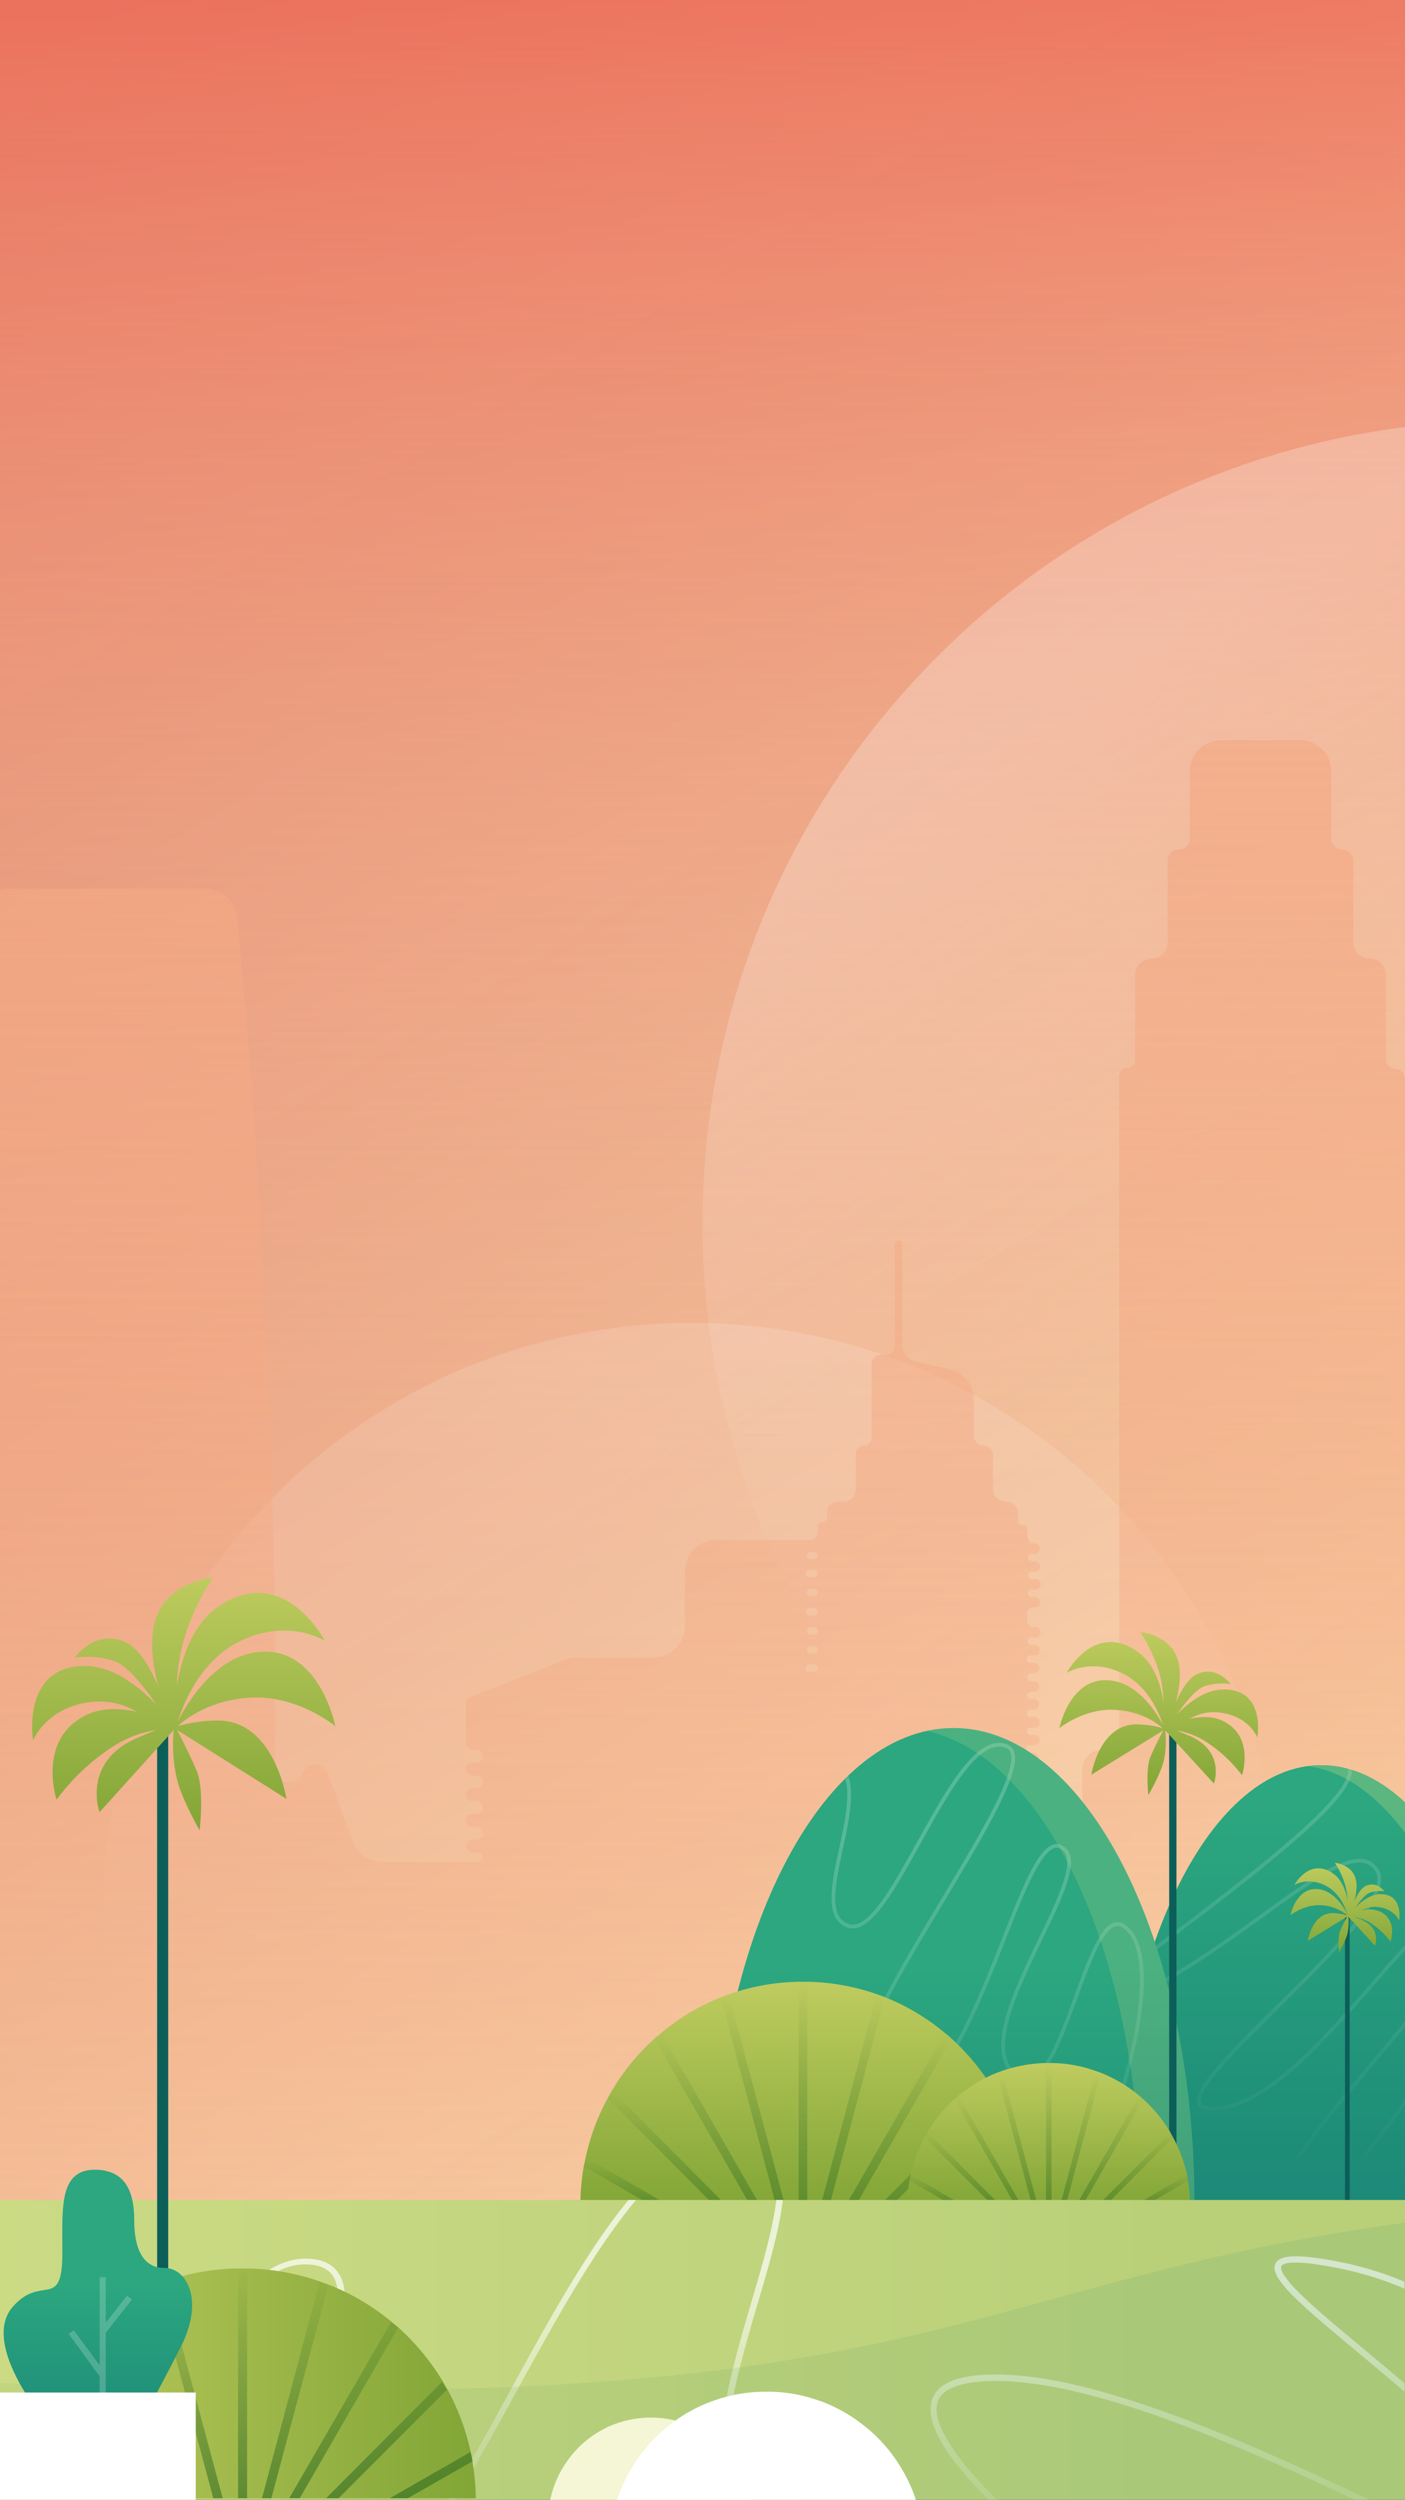 <svg id="hero-small" xmlns="http://www.w3.org/2000/svg" xmlns:xlink="http://www.w3.org/1999/xlink" viewBox="0 0 750 1334">
  <rect x="0" y="0" width="750" height="1334" fill="#333333" stroke="none"/>
  <defs>
    <linearGradient id="linear-gradient" x1="705.34" y1="443.96" x2="705.34" y2="152.49" gradientTransform="matrix(1, 0, 0, -1, 0, 1336)" gradientUnits="userSpaceOnUse">
      <stop offset="0.24" stop-color="#2ca77f"/>
      <stop offset="1" stop-color="#1b8877"/>
    </linearGradient>
    <linearGradient id="linear-gradient-2" x1="508.97" y1="413.86" x2="508.97" y2="109.26" gradientTransform="matrix(1, 0, 0, -1, 0, 1336)" gradientUnits="userSpaceOnUse">
      <stop offset="0.42" stop-color="#2ca77f"/>
      <stop offset="1" stop-color="#1b8877"/>
    </linearGradient>
    <linearGradient id="New_Gradient_Swatch_1" data-name="New Gradient Swatch 1" x1="-5.23" y1="41.13" x2="759.39" y2="1298.71" gradientUnits="userSpaceOnUse">
      <stop offset="0" stop-color="#f3806c" stop-opacity="0.89"/>
      <stop offset="1" stop-color="#ffecb9"/>
    </linearGradient>
    <linearGradient id="linear-gradient-3" x1="-30.51" y1="1203.32" x2="-28.84" y2="1203.32" gradientTransform="matrix(0, -689.59, -689.59, 0, 830173.5, -20261.17)" gradientUnits="userSpaceOnUse">
      <stop offset="0" stop-color="#ffedba" stop-opacity="0"/>
      <stop offset="0.1" stop-color="#fee0b0" stop-opacity="0.07"/>
      <stop offset="0.3" stop-color="#fabf96" stop-opacity="0.24"/>
      <stop offset="0.57" stop-color="#f5896d" stop-opacity="0.52"/>
      <stop offset="0.91" stop-color="#ed3f34" stop-opacity="0.89"/>
      <stop offset="1" stop-color="#eb2a24"/>
    </linearGradient>
    <linearGradient id="linear-gradient-4" x1="508.44" y1="404.29" x2="737.08" y2="800.31" gradientUnits="userSpaceOnUse">
      <stop offset="0" stop-color="#fff" stop-opacity="0.25"/>
      <stop offset="0.24" stop-color="#fff" stop-opacity="0.15"/>
      <stop offset="0.5" stop-color="#fff" stop-opacity="0.07"/>
      <stop offset="0.76" stop-color="#fff" stop-opacity="0.02"/>
      <stop offset="1" stop-color="#fff" stop-opacity="0"/>
    </linearGradient>
    <linearGradient id="linear-gradient-5" x1="-36.73" y1="1202.53" x2="-35.06" y2="1202.53" gradientTransform="matrix(0.1, 228.74, 228.74, -0.1, -274694.35, 9213.05)" gradientUnits="userSpaceOnUse">
      <stop offset="0" stop-color="#fff" stop-opacity="0.2"/>
      <stop offset="0.02" stop-color="#fff" stop-opacity="0.15"/>
      <stop offset="1" stop-color="#fff" stop-opacity="0"/>
    </linearGradient>
    <linearGradient id="linear-gradient-6" x1="-33.17" y1="1202.83" x2="-31.61" y2="1202.83" gradientTransform="matrix(0, 1100.16, 1100.16, 0, -1322928.87, 36338.62)" gradientUnits="userSpaceOnUse">
      <stop offset="0" stop-color="#f4a984"/>
      <stop offset="1" stop-color="#f4a984" stop-opacity="0"/>
    </linearGradient>
    <mask id="mask" x="575.02" y="934.14" width="274.11" height="249" maskUnits="userSpaceOnUse">
      <g id="mask0">
        <path d="M705.28,942C644,942,594.5,1047.11,594.5,1176.67H816.18C816.18,1047,766.51,942,705.28,942Z" fill="url(#linear-gradient)"/>
      </g>
    </mask>
    <linearGradient id="linear-gradient-9" x1="712.08" y1="432.28" x2="712.08" y2="167.58" gradientTransform="matrix(1, 0, 0, -1, 0, 1336)" gradientUnits="userSpaceOnUse">
      <stop offset="0" stop-color="#fff"/>
      <stop offset="1" stop-color="#fff" stop-opacity="0"/>
    </linearGradient>
    <mask id="mask-2" x="380.34" y="922.14" width="257.27" height="253.16" maskUnits="userSpaceOnUse">
      <g id="mask2">
        <path d="M509,922.14c-71,0-128.63,113.35-128.63,253.16H637.61C637.47,1035.49,580,922.14,509,922.14Z" fill="url(#linear-gradient-2)"/>
      </g>
    </mask>
    <linearGradient id="linear-gradient-11" x1="500.54" y1="352.94" x2="500.54" y2="136.95" xlink:href="#linear-gradient-9"/>
    <linearGradient id="linear-gradient-12" x1="-54.31" y1="1200.77" x2="-52.83" y2="1200.77" gradientTransform="matrix(0, 42.51, 42.51, 0, -50326.58, 3286.67)" gradientUnits="userSpaceOnUse">
      <stop offset="0" stop-color="#d3d86c"/>
      <stop offset="1" stop-color="#82a637"/>
    </linearGradient>
    <linearGradient id="linear-gradient-13" x1="-44.75" y1="1201.34" x2="-43.27" y2="1201.34" gradientTransform="matrix(0, 77.82, 77.82, 0, -92869.67, 4324.47)" xlink:href="#linear-gradient-12"/>
    <linearGradient id="linear-gradient-14" x1="-40.76" y1="1201.22" x2="-39.27" y2="1201.22" gradientTransform="matrix(0, 106.71, 106.71, 0, -127753.52, 5367.54)" xlink:href="#linear-gradient-12"/>
    <linearGradient id="linear-gradient-15" x1="-43.45" y1="1200.64" x2="-41.97" y2="1200.64" gradientTransform="matrix(0, 80.51, 80.51, 0, -96234.56, 4555.27)" gradientUnits="userSpaceOnUse">
      <stop offset="0" stop-color="#084f15" stop-opacity="0"/>
      <stop offset="1" stop-color="#084f15" stop-opacity="0.3"/>
    </linearGradient>
    <linearGradient id="linear-gradient-16" x1="-44.11" y1="1200.41" x2="-42.63" y2="1200.41" gradientTransform="matrix(0, 75.99, 75.99, 0, -90816.96, 4415.68)" xlink:href="#linear-gradient-15"/>
    <linearGradient id="linear-gradient-17" x1="-46.73" y1="1199.77" x2="-45.25" y2="1199.77" gradientTransform="matrix(0, 62.02, 62.02, 0, -74032.39, 3983.72)" xlink:href="#linear-gradient-15"/>
    <linearGradient id="linear-gradient-18" x1="-53.84" y1="1198" x2="-52.35" y2="1198" gradientTransform="matrix(0, 41.4, 41.4, 0, -49241.29, 3344.62)" xlink:href="#linear-gradient-15"/>
    <linearGradient id="linear-gradient-19" x1="-83.48" y1="1190.71" x2="-82" y2="1190.71" gradientTransform="matrix(0, 17.33, 17.33, 0, -20300.77, 2598.59)" xlink:href="#linear-gradient-15"/>
    <linearGradient id="linear-gradient-20" x1="-44.11" y1="1200.63" x2="-42.63" y2="1200.63" gradientTransform="matrix(0, 75.99, 75.99, 0, -90780.83, 4415.68)" xlink:href="#linear-gradient-15"/>
    <linearGradient id="linear-gradient-21" x1="-46.73" y1="1200.3" x2="-45.25" y2="1200.3" gradientTransform="matrix(0, 62.02, 62.02, 0, -73963.21, 3983.81)" xlink:href="#linear-gradient-15"/>
    <linearGradient id="linear-gradient-22" x1="-53.84" y1="1199.13" x2="-52.35" y2="1199.13" gradientTransform="matrix(0, 41.4, 41.4, 0, -49142.92, 3344.62)" gradientUnits="userSpaceOnUse">
      <stop offset="0" stop-color="#084f15" stop-opacity="0"/>
      <stop offset="1" stop-color="#084f15"/>
    </linearGradient>
    <linearGradient id="linear-gradient-23" x1="-45.5" y1="1200.94" x2="-44.02" y2="1200.94" gradientTransform="matrix(0, 67.9, 67.9, 0, -80984.11, 4166.46)" xlink:href="#linear-gradient-12"/>
    <linearGradient id="linear-gradient-24" x1="-49.74" y1="1200.15" x2="-48.26" y2="1200.15" gradientTransform="matrix(0, 51.18, 51.18, 0, -60864.02, 3646.71)" xlink:href="#linear-gradient-15"/>
    <linearGradient id="linear-gradient-25" x1="-50.78" y1="1199.98" x2="-49.29" y2="1199.98" gradientTransform="matrix(0, 48.3, 48.3, 0, -57416.03, 3558.63)" xlink:href="#linear-gradient-15"/>
    <linearGradient id="linear-gradient-26" x1="-54.9" y1="1199.12" x2="-53.42" y2="1199.12" gradientTransform="matrix(0, 39.43, 39.43, 0, -46753.85, 3283.23)" xlink:href="#linear-gradient-15"/>
    <linearGradient id="linear-gradient-27" x1="-66.1" y1="1196.86" x2="-64.61" y2="1196.86" gradientTransform="matrix(0, 26.29, 26.29, 0, -30951.63, 2874.79)" xlink:href="#linear-gradient-15"/>
    <linearGradient id="linear-gradient-28" x1="-112.72" y1="1187.93" x2="-111.24" y2="1187.93" gradientTransform="matrix(0, 11.01, 11.01, 0, -12579.15, 2401.2)" xlink:href="#linear-gradient-15"/>
    <linearGradient id="linear-gradient-29" x1="-50.81" y1="1200.16" x2="-49.33" y2="1200.16" gradientTransform="matrix(0, 48.22, 48.22, 0, -57294.72, 3555.7)" xlink:href="#linear-gradient-15"/>
    <linearGradient id="linear-gradient-30" x1="-54.9" y1="1199.65" x2="-53.42" y2="1199.65" gradientTransform="matrix(0, 39.43, 39.43, 0, -46709.92, 3283.23)" xlink:href="#linear-gradient-15"/>
    <linearGradient id="linear-gradient-31" x1="-66.1" y1="1197.99" x2="-64.61" y2="1197.99" gradientTransform="matrix(0, 26.29, 26.29, 0, -30889.06, 2874.88)" xlink:href="#linear-gradient-15"/>
    <linearGradient id="linear-gradient-32" x1="-112.72" y1="1191.44" x2="-111.24" y2="1191.44" gradientTransform="matrix(0, 11.01, 11.01, 0, -12497.86, 2401.2)" xlink:href="#linear-gradient-15"/>
    <linearGradient id="linear-gradient-33" x1="-2196.18" y1="392" x2="1462.88" y2="392" gradientTransform="translate(0 862)" gradientUnits="userSpaceOnUse">
      <stop offset="0" stop-color="#eeef99"/>
      <stop offset="0.28" stop-color="#eeef99"/>
      <stop offset="0.77" stop-color="#b9d079"/>
      <stop offset="1" stop-color="#b9d079"/>
    </linearGradient>
    <linearGradient id="linear-gradient-34" x1="-36.03" y1="1202.94" x2="-35.28" y2="1202.94" gradientTransform="matrix(0, 211.58, 211.58, 0, -254110.9, 8834.01)" gradientUnits="userSpaceOnUse">
      <stop offset="0" stop-color="#fff" stop-opacity="0.7"/>
      <stop offset="1" stop-color="#fff" stop-opacity="0"/>
    </linearGradient>
    <linearGradient id="linear-gradient-35" x1="-281.81" y1="398.04" x2="776.2" y2="398.04" gradientTransform="translate(0 862)" gradientUnits="userSpaceOnUse">
      <stop offset="0" stop-color="#82a637" stop-opacity="0.1"/>
      <stop offset="0.16" stop-color="#82a637" stop-opacity="0.1"/>
      <stop offset="0.89" stop-color="#1b8877" stop-opacity="0.1"/>
      <stop offset="1" stop-color="#1b8877" stop-opacity="0.1"/>
    </linearGradient>
    <linearGradient id="linear-gradient-36" x1="-47.81" y1="1198.12" x2="-45.15" y2="1198.12" gradientTransform="matrix(0, 67.63, 67.63, 0, -80930.69, 4029.29)" xlink:href="#linear-gradient-12"/>
    <linearGradient id="linear-gradient-37" x1="-79.69" y1="1271.92" x2="251.29" y2="1271.92" gradientTransform="matrix(1, 0, 0, 1, 0, 0)" xlink:href="#linear-gradient-12"/>
    <linearGradient id="linear-gradient-38" x1="-39.22" y1="1199.92" x2="-36.68" y2="1199.92" gradientTransform="matrix(0, 111.82, 111.82, 0, -134045.64, 5595.37)" xlink:href="#linear-gradient-22"/>
    <linearGradient id="linear-gradient-39" x1="-47.49" y1="1196.61" x2="-44.84" y2="1196.61" gradientTransform="matrix(0, 55.58, 55.58, 0, -66455.43, 3797.48)" gradientUnits="userSpaceOnUse">
      <stop offset="0" stop-color="#2ca77f"/>
      <stop offset="0.42" stop-color="#2ca77f"/>
      <stop offset="1" stop-color="#1b8877"/>
    </linearGradient>
  </defs>
  <title>hero-small-bg</title>
  <g id="background">
    <g id="gradients">
      <rect id="gradient" width="750" height="1333" fill="url(#New_Gradient_Swatch_1)"/>
      <path id="overlay-gradient" d="M750,0H0V1333H750Z" fill="url(#linear-gradient-3)"/>
    </g>
    <g id="circles">
      <path id="bg_circle_bigger" data-name="bg circle bigger" d="M750,227.9v850.28A427.94,427.94,0,0,1,500.76,956.12C333,788.78,333.14,517.29,500.76,350A427.68,427.68,0,0,1,750,227.9Z" fill="url(#linear-gradient-4)"/>
      <path id="bg_circle_small" data-name="bg circle small" d="M591.09,1241.1c122.62-122.45,122.62-320.87,0-443.32s-321.52-122.45-444.13,0-122.61,320.87,0,443.32S468.38,1363.45,591.09,1241.1Z" fill="url(#linear-gradient-5)"/>
    </g>
    <path id="skyscrapers" d="M744.9,570.38a5.13,5.13,0,0,1-5.1-5.13v-45a8.74,8.74,0,0,0-8.7-8.75A8.67,8.67,0,0,1,725,509a8.78,8.78,0,0,1-2.55-6.19V459.26a5.86,5.86,0,0,0-5.8-5.93h-.1a5.87,5.87,0,0,1-5.9-5.84v-35.8A16.6,16.6,0,0,0,694.1,395H651.7a16.67,16.67,0,0,0-16.6,16.69v35.7a5.87,5.87,0,0,1-5.8,5.94h-.1a5.86,5.86,0,0,0-5.9,5.83V502.9a8.74,8.74,0,0,1-8.7,8.75,8.68,8.68,0,0,0-6.15,2.57,8.77,8.77,0,0,0-2.55,6.18v45.26a4.25,4.25,0,0,1-4.2,4.22,4.18,4.18,0,0,0-3,1.25,4.24,4.24,0,0,0-1.24,3v350a9.88,9.88,0,0,1-9.88,9.86,9.87,9.87,0,0,0-9.8,9.89v139.32a12.12,12.12,0,0,1-12.06,12.17h-11a1.11,1.11,0,0,1-1.1-1.1,1.11,1.11,0,0,0-1.1-1.11h-3.7a2,2,0,0,1-1.6-2.31,1.91,1.91,0,0,1,1.6-1.61h2a2.82,2.82,0,0,0,0-5.63h-1.8a2.35,2.35,0,0,1-2.3-2.32,2.27,2.27,0,0,1,2.22-2.31h1.78a2.82,2.82,0,0,0,.81-5.59l-.16,0h-2.55a2,2,0,0,1-1.6-2.31,1.91,1.91,0,0,1,1.6-1.61h2a2.82,2.82,0,0,0,0-5.63h-2a2,2,0,0,1-1.6-2.32,1.92,1.92,0,0,1,1.6-1.61h2a2.83,2.83,0,0,0,.4-5.63H548.9a2,2,0,0,1-1.6-2.31,1.92,1.92,0,0,1,1.6-1.61h2a2.83,2.83,0,0,0,.4-5.63H549a2,2,0,0,1,0-4h2a2.83,2.83,0,0,0,.4-5.63h-2.3a2,2,0,0,1-1.6-2.32,1.92,1.92,0,0,1,1.6-1.61h2a2.83,2.83,0,0,0,.4-5.63h-2.3a2,2,0,0,1,0-4h2a2.83,2.83,0,0,0,2.5-3.11,2.88,2.88,0,0,0-2.2-2.51h-2.3a2,2,0,0,1-1.6-2.32,1.91,1.91,0,0,1,1.6-1.6h2a2.83,2.83,0,0,0,.81-5.6l-.16,0H549.3a2,2,0,0,1-1.6-2.31,1.92,1.92,0,0,1,1.6-1.61h2a2.8,2.8,0,0,0,2.8-2.81,2.87,2.87,0,0,0-2.8-2.82h-.5a3.38,3.38,0,0,1-3.4-3.36v-1.19a3.38,3.38,0,0,1,3.34-3.42h.66a2.83,2.83,0,0,0,.81-5.6l-.16,0H549.5a2,2,0,0,1-1.6-2.31,1.92,1.92,0,0,1,1.6-1.61h2a2.8,2.8,0,0,0,2.8-2.81,2.87,2.87,0,0,0-2.8-2.82h-2a2,2,0,0,1-1.6-2.31,1.91,1.91,0,0,1,1.6-1.61h2a2.83,2.83,0,0,0,.4-5.63h-2.3a2,2,0,0,1-1.6-2.32,1.91,1.91,0,0,1,1.6-1.6h2a2.81,2.81,0,0,0,2.8-2.82,2.87,2.87,0,0,0-2.8-2.82h-2a2,2,0,0,1-1.6-2.31,1.92,1.92,0,0,1,1.6-1.61h2a2.87,2.87,0,0,0,.3-5.73h-2.3a2,2,0,0,1-1.6-2.31,1.91,1.91,0,0,1,1.6-1.61h2a2.83,2.83,0,0,0,.4-5.63h-2.3a2,2,0,0,1,0-4h2a2.82,2.82,0,0,0,.81-5.59l-.16,0H549.8a2,2,0,0,1-1.6-2.31,1.91,1.91,0,0,1,1.6-1.61h2a2.82,2.82,0,0,0,.81-5.59l-.16,0H549.9a2,2,0,0,1-1.6-2.31,1.91,1.91,0,0,1,1.6-1.61h2a2.81,2.81,0,0,0,2.8-2.82,2.86,2.86,0,0,0-2.8-2.87h-2a2,2,0,0,1-1.6-2.32,1.92,1.92,0,0,1,1.6-1.61h2a2.83,2.83,0,0,0,.4-5.63H550a2,2,0,0,1-1.6-2.31A1.91,1.91,0,0,1,550,893h2a2.83,2.83,0,0,0,.4-5.63h-2.3a2,2,0,0,1,0-4h2a2.83,2.83,0,0,0,.4-5.64h-2.3a2,2,0,0,1-1.6-2.31,1.92,1.92,0,0,1,1.6-1.61h2a2.82,2.82,0,0,0,.81-5.59l-.16,0H551.7a3.38,3.38,0,0,1-3.4-3.36v-3.6a3.38,3.38,0,0,1,3.34-3.42h.66a2.8,2.8,0,0,0,2.8-2.81,2.87,2.87,0,0,0-2.8-2.82h-2a2,2,0,0,1-1.6-2.31,1.91,1.91,0,0,1,1.6-1.61h2a2.82,2.82,0,0,0,.81-5.59l-.16,0H550.4a2,2,0,0,1-1.6-2.32,1.91,1.91,0,0,1,1.6-1.6h2a2.83,2.83,0,0,0,.4-5.64h-2.3a2.12,2.12,0,0,1-1.7-2.31,2,2,0,0,1,1.7-1.71h2a2.81,2.81,0,0,0,2.6-3h0a2.9,2.9,0,0,0-2.3-2.61h-.9a3.38,3.38,0,0,1-3.4-3.36v-3.8a2.48,2.48,0,0,0-2.46-2.51h0a2.49,2.49,0,0,1-2.48-2.48v-3.76a6.24,6.24,0,0,0-6.2-6.23h-.5a6.84,6.84,0,0,1-6.8-6.84v-18.1a5.13,5.13,0,0,0-5.1-5.13,5.14,5.14,0,0,1-5.1-5.13V746.87a16.74,16.74,0,0,0-13.1-16.29l-17.9-3.92a9.47,9.47,0,0,1-7.3-9.25v-52.8a2,2,0,0,0-3.8-1.25,2.05,2.05,0,0,0-.1.55V718a5,5,0,0,1-4.9,5.13h-.1a4.83,4.83,0,0,1-1.2-.1,5.18,5.18,0,0,0-6.1,3.82,4,4,0,0,0-.11.91c0,.06,0,.13,0,.2v39.21a4.25,4.25,0,0,1-4.2,4.23,4.25,4.25,0,0,0-4.2,4.22v19a6.84,6.84,0,0,1-6.8,6.84H446.9a5.52,5.52,0,0,0-5.4,5.33v2.81a2.49,2.49,0,0,1-2.46,2.52h0a2.48,2.48,0,0,0-2.48,2.47V817a4.81,4.81,0,0,1-4.8,4.83H382.2a16.67,16.67,0,0,0-16.6,16.69v29.37A16.67,16.67,0,0,1,349,884.54H308a17.1,17.1,0,0,0-6,1.11l-50.5,19.81a4.5,4.5,0,0,0-2.8,4.22v19.61a4.5,4.5,0,0,0,4.46,4.53h1.14a3.42,3.42,0,0,1,0,6.84H252a3.42,3.42,0,0,0,0,6.83h2.3a3.42,3.42,0,0,1,0,6.84H252a3.42,3.42,0,0,0,0,6.84h2.3a3.43,3.43,0,0,1,.4,6.84h-2.6a3.42,3.42,0,0,0,0,6.84h2.32a3.42,3.42,0,0,1,0,6.84H252.1a3.42,3.42,0,0,0,0,6.83h3.12a2.57,2.57,0,0,1,0,5.13H203.9a16.5,16.5,0,0,1-15.6-11L175,946.39a7.23,7.23,0,0,0-13.6,0c-2.8,7.74-14.7,5.53-14.6-2.72V903.05c0-22.63,0-45.36-.6-68,0-9.66-.6-19.82-.6-29.47-.6-20.92-1.1-41.93-2.3-63.46-.6-10.15-.6-20.41-1.1-30.57-1.1-19.81-1.7-39.12-2.8-58.93,0-2.31-.6-4.52-.6-6.84-1.1-17.59-2.3-34.49-3.4-52.09-2.3-31.67-5.1-63.45-7.9-95.13-.2-2.92-.5-5.83-.8-8.85a17.17,17.17,0,0,0-17-15.49H4.5a16.42,16.42,0,0,0-4.5.64V1333H750V575.51A5.14,5.14,0,0,0,744.9,570.38ZM434.5,892.08h-3.7a.65.65,0,0,1-.6-.6v-1.41a2,2,0,0,1,2-2h2.3a2.16,2.16,0,0,1,2,2A2,2,0,0,1,434.5,892.08Zm0-9.65h-2.2a2,2,0,0,1-1.6-2.31,1.91,1.91,0,0,1,1.6-1.61h2.3a1.9,1.9,0,0,1,1.9,1.91A2,2,0,0,1,434.5,882.43Zm0-10.16h-2.2a2,2,0,0,1-1.6-2.31,1.92,1.92,0,0,1,1.6-1.61h2.3a1.91,1.91,0,0,1,1.9,1.91A2,2,0,0,1,434.5,872.27Zm2-12.16a2,2,0,0,1-2,2h-2.2a2,2,0,0,1-.7-3.93h3a1.79,1.79,0,0,1,1.9,1.66A1.13,1.13,0,0,1,436.5,860.11Zm-2-8.25h-2.2a2,2,0,0,1-1.6-2.31,1.91,1.91,0,0,1,1.6-1.61h2.3a1.9,1.9,0,0,1,1.9,1.91A2,2,0,0,1,434.5,851.86Zm0-10.16h-2.2a2,2,0,0,1-.7-3.92h3a1.91,1.91,0,0,1,1.9,1.91A2,2,0,0,1,434.5,841.7Zm0-9.65h-2.2a2,2,0,0,1-1.6-2.31,1.91,1.91,0,0,1,1.6-1.61h2.3a1.9,1.9,0,0,1,1.9,1.91A2,2,0,0,1,434.5,832.05Z" fill="url(#linear-gradient-6)"/>
  </g>
  <g id="nature">
    <g id="right-side">
      <g id="mountains">
        <path d="M705.28,942C644,942,594.5,1047.11,594.5,1176.67H816.18C816.18,1047,766.51,942,705.28,942Z" fill="url(#linear-gradient)"/>
        <path d="M705.28,942C644,942,594.5,1047.11,594.5,1176.67H816.18C816.18,1047,766.51,942,705.28,942Z" fill="url(#linear-gradient)"/>
        <g mask="url(#mask)">
          <path d="M611.88,963.24c35.1-16,106-42.14,108.73-18.85C724,973.52,521.13,1098.58,590.48,1072s129.27-99.36,144.68-73.66-135.27,131.91-84.76,126.77,113-123.35,132.7-104.5-129.27,149.9-95.88,161,125-174.74,161.8-179" fill="none" stroke-width="2" opacity="0.2" stroke="url(#linear-gradient-9)" style="isolation: isolate"/>
        </g>
        <path d="M801.81,1176.67h14.37C816.18,1047,766.51,942,705.28,942a53.82,53.82,0,0,0-7.19.48C756,950.3,801.81,1052.09,801.81,1176.67Z" fill="#c9d983" opacity="0.3" style="isolation: isolate"/>
        <path d="M509,922.14c-71,0-128.63,113.35-128.63,253.16H637.61C637.47,1035.49,580,922.14,509,922.14Z" fill="url(#linear-gradient-2)"/>
        <g mask="url(#mask-2)">
          <path d="M391.29,973.23c13.55-16,44-44.51,57.37-30.55,16.71,17.46-18.88,77.81,4.36,85.09s55.92-106.91,84.25-96-122,187.63-69.73,194.17,76.26-151.26,98.78-140.35-50.84,96-25.42,120.72,38.49-91.63,58.83-78.54,5.81,78.54-13.8,122.9" fill="none" stroke-width="2" opacity="0.2" stroke="url(#linear-gradient-11)" style="isolation: isolate"/>
        </g>
        <path d="M608.86,1175.3h28.75C637.47,1035.49,580,922.14,509,922.14a66.59,66.59,0,0,0-14.37,1.57C558.85,937.77,608.75,1045.05,608.86,1175.3Z" fill="#c9d983" opacity="0.2" style="isolation: isolate"/>
      </g>
      <g id="palm">
        <rect x="717.98" y="1020.82" width="2.48" height="157.82" fill="#0c5e59"/>
        <path d="M736.91,1010.78c-5.22,0-10.09,3.82-13.45,7.2,2.3-3.29,5.49-7.29,7.87-8a17.09,17.09,0,0,1,7.61-.71s-3.89-5.51-9.73-2.93c-2.56,1.07-4.69,4.71-6.28,8.26.89-3.28,1.59-7.19,1-10.75-1.5-9.06-11.41-9.77-11.41-9.77s5.58,7.82,6.55,17l.35,3.55c-.88-5.24-2.92-11.55-8-15-12.56-8.45-20.52,6.3-20.52,6.3s7.16-4.53,16.63.27c7.52,3.82,10.61,11.82,11.68,15.11-1.24-2.4-6.46-11.73-14.69-13.06-12.47-2.05-15.66,13.77-15.66,13.77s7.17-5.69,16-5.33A23.38,23.38,0,0,1,719,1022a36,36,0,0,0-7.52-1.07c-11.06-.09-13.36,14.75-13.36,14.75l21-12.88a79.52,79.52,0,0,0-3.81,7.82c-1.41,3.38-.44,11.11-.44,11.11s3.36-5.87,4.34-9.6a29.3,29.3,0,0,0,.61-9.24L734,1038.33s3.54-9.42-7.26-13.86l-3.62-1.51a23,23,0,0,1,8.93,3.55,43.74,43.74,0,0,1,10.26,9.6s3.9-11.38-5.57-16a14.79,14.79,0,0,0-9.73-.62,13.39,13.39,0,0,1,8.85-1.78c8.58,1.07,11,7.2,11,7.2s2.48-14.13-10-14.13Z" fill="url(#linear-gradient-12)"/>
      </g>
      <g id="palm1">
        <rect x="624.12" y="923.78" width="3.89" height="257.7" fill="#0c5e59"/>
        <path d="M653.05,901.57c-9.47,0-18.4,6.84-24.6,13.06,4.16-6,10-13.24,14.42-14.75a31.12,31.12,0,0,1,14-1.24s-7.16-10-17.69-5.34c-4.69,2.05-8.67,8.71-11.5,15.11,1.59-6,2.74-13.06,1.77-19.64C626.86,872.42,608.64,871,608.64,871s10.17,14.22,12,30.92c.27,2.23.44,4.36.53,6.4-1.59-9.68-5.4-21.24-14.6-27.37-22.82-15.28-37.15,11.73-37.15,11.73s13.09-8.17,30.25.54c13.54,6.84,19.29,21.68,21.24,27.54-2.3-4.53-11.59-21.23-26.81-23.81-22.73-3.82-28.57,25.24-28.57,25.24s13-10.49,29.1-9.78c12.48.53,21.5,5.69,25.92,9.78a54.12,54.12,0,0,0-13.62-2c-20.17-.27-24.33,26.84-24.33,26.84l38.31-23.55c-1.6,3.11-5.05,9.68-6.9,14.31-2.57,6.3-1,20.17-1,20.17s6.19-10.67,8-17.6c1.77-6.66,1.33-13.59,1.07-16.88L648,951.78s6.37-17.15-13.09-25.51c-2.56-1.06-4.86-2-6.63-2.75a40.71,40.71,0,0,1,16.19,6.4A76.65,76.65,0,0,1,663,947.33s7-20.79-10.35-29c-5.66-2.75-12.2-2.31-17.69-1.06a25.29,25.29,0,0,1,16.19-3.38c15.66,1.87,20,13.24,20,13.24s4.69-25.68-18-25.59Z" fill="url(#linear-gradient-13)"/>
      </g>
      <g id="bush-1">
        <path d="M544.68,1151.19a118.48,118.48,0,0,0-11.76-31.55c-.71-1.33-1.6-2.84-2.39-4.18a121.41,121.41,0,0,0-22.65-27.63,37.63,37.63,0,0,0-3.54-3,116.83,116.83,0,0,0-31.84-19c-1.42-.62-2.92-1.07-4.34-1.6a117.65,117.65,0,0,0-37.15-6.67h-4.69a117.65,117.65,0,0,0-37.15,6.67l-4.34,1.6a116.83,116.83,0,0,0-31.84,19c-1.24,1-2.39,2-3.54,3a117.25,117.25,0,0,0-22.65,27.63c-.88,1.34-1.59,2.85-2.39,4.18a118.14,118.14,0,0,0-11.76,31.55c-.36,1.6-.62,3.2-1,4.71a117.82,117.82,0,0,0-1.85,20.79h237.6a124.86,124.86,0,0,0-1.77-20.79C545.3,1154.39,545,1152.79,544.68,1151.19Z" fill="url(#linear-gradient-14)"/>
        <path d="M426.32,1057.35v119.43h4.6V1057.35Z" fill="url(#linear-gradient-15)"/>
        <path d="M384.74,1065.79,414.29,1177h4.78L389,1064.28c-1.33.44-2.83,1-4.25,1.51Z" fill="url(#linear-gradient-16)"/>
        <path d="M349.36,1087.83l51.13,89h5.22l-52.81-92c-1.24,1-2.39,2-3.54,3Z" fill="url(#linear-gradient-17)"/>
        <path d="M324.32,1119.64l57,57.32h6.46l-61-61.41c-.79,1.34-1.59,2.76-2.39,4.09Z" fill="url(#linear-gradient-18)"/>
        <path d="M311.59,1156l36,20.79h9.2l-44.23-25.68C312.21,1152.79,311.94,1154.39,311.59,1156Z" fill="url(#linear-gradient-19)"/>
        <path d="M438.09,1177h4.68l29.55-111.17c-1.42-.62-2.92-1.07-4.33-1.6Z" fill="url(#linear-gradient-20)"/>
        <path d="M451.44,1177h5.31l51.13-89a40.86,40.86,0,0,0-3.54-3Z" fill="url(#linear-gradient-21)"/>
        <g opacity="0.3">
          <path d="M469.49,1177h6.37l57-57.23c-.71-1.33-1.59-2.84-2.39-4.18Z" fill="url(#linear-gradient-22)"/>
        </g>
        <path d="M500.54,1177h9.2l35.91-20.89c-.26-1.6-.61-3.19-1-4.71Z" fill="#084f15"/>
      </g>
      <g id="bush-2">
        <path d="M633.67,1160.61a77.06,77.06,0,0,0-7.52-20.09c-.44-.89-1-1.69-1.41-2.66a76.36,76.36,0,0,0-14.42-17.6c-.71-.62-1.5-1.33-2.3-2a75.44,75.44,0,0,0-20.26-12.09,27.81,27.81,0,0,0-2.83-1,71.55,71.55,0,0,0-23.62-4.26h-2.92a76.76,76.76,0,0,0-23.62,4.26c-1,.36-1.85.63-2.74,1a75.59,75.59,0,0,0-20.26,12.09,23.92,23.92,0,0,1-2.3,2,75,75,0,0,0-14.42,17.6c-.44.89-1,1.69-1.41,2.66a77.78,77.78,0,0,0-7.52,20.09c-.27,1-.35,2-.62,3a86.27,86.27,0,0,0-1.24,13.33h151a67.71,67.71,0,0,0-1.24-13.33,8.55,8.55,0,0,0-.36-3Z" fill="url(#linear-gradient-23)"/>
        <path d="M558.39,1101.07V1177h2.92v-75.89Z" fill="url(#linear-gradient-24)"/>
        <path d="M532.12,1106.22l18.75,70.56h3l-19-71.62A22.16,22.16,0,0,1,532.12,1106.22Z" fill="url(#linear-gradient-25)"/>
        <path d="M509.56,1120.44,542,1177h3.36l-33.53-58.47A25,25,0,0,0,509.56,1120.44Z" fill="url(#linear-gradient-26)"/>
        <path d="M493.55,1140.52l36.27,36.35H534l-38.75-39C494.7,1138.83,494.08,1139.72,493.55,1140.52Z" fill="url(#linear-gradient-27)"/>
        <path d="M485.59,1163.63,508.5,1177h5.84l-28.13-16.35C485.94,1161.58,485.77,1162.65,485.59,1163.63Z" fill="url(#linear-gradient-28)"/>
        <path d="M565.91,1177h3l18.75-70.56a25.57,25.57,0,0,0-2.83-1Z" fill="url(#linear-gradient-29)"/>
        <path d="M574.4,1177h3.37l32.46-56.52c-.71-.62-1.5-1.33-2.3-2Z" fill="url(#linear-gradient-30)"/>
        <path d="M585.9,1177h4.16l36.27-36.35c-.44-.89-1-1.69-1.41-2.66Z" fill="url(#linear-gradient-31)"/>
        <path d="M605.54,1177h5.84l22.91-13.33a30.49,30.49,0,0,0-.62-3Z" fill="url(#linear-gradient-32)"/>
      </g>
    </g>
    <g id="grass">
      <rect y="1174" width="750" height="160" fill="url(#linear-gradient-33)"/>
      <path d="M636.7,1292.63c-36.7-14.09-72.8-24.75-102-25.45-11.7-.3-20.4.9-26.5,3.32s-9.9,6.33-11,11.46.1,10.67,3,16.8,7.5,12.88,13.3,19.82c4.13,5,8.87,10.14,14.08,15.39h4.59c-6-6-11.51-11.87-16.17-17.5a101.81,101.81,0,0,1-12.9-19.12c-2.8-5.73-3.7-10.66-2.8-14.58s3.6-6.84,9.1-9,13.8-3.42,25.2-3.12c28.6.7,64.3,11.06,100.9,25.14,29.83,11.46,60.17,25.31,87.82,38.23h7.77C701.81,1320.22,669,1305.07,636.7,1292.63Zm47.9-84c.9-.6,2.5-1.1,5.2-1.2,5.5-.3,14.3.8,27.4,3.52a176,176,0,0,1,32.51,10.36v-3.68a177.43,177.43,0,0,0-31.81-10c-13.1-2.72-22.4-3.82-28.3-3.52-2.9.2-5.3.7-6.9,1.81a5,5,0,0,0-2.3,5,14.9,14.9,0,0,0,2.7,6,58.51,58.51,0,0,0,6.1,7.14c5,5.24,12,11.37,20.2,18.31,4.8,4.13,10.1,8.45,15.6,13.08,6.6,5.53,13.6,11.37,20.76,17.46l4,3.38v-4.46c-7.76-6.63-15.37-13-22.51-18.9-5.5-4.62-10.8-9-15.6-13.07-8.2-6.94-15-13.08-19.9-18.11a51.7,51.7,0,0,1-5.7-6.74,10.67,10.67,0,0,1-2.2-4.52,4.1,4.1,0,0,1,.1-1.11A2.52,2.52,0,0,1,684.6,1208.63Zm-503.2,5.54c-3.3-5.84-9.2-8.86-18.4-8.86s-18,4.13-26.3,11.07-16.3,16.8-24.2,28.57c-5.93,8.88-11.85,18.9-17.77,29.61l-1.85,3.37c-6.56,12-13.13,24.76-19.78,37.73l-7.8,15.09L63.63,1334h3.43l.94-1.81c2.6-5.13,5.2-10.16,7.8-15.19,7.53-14.71,14.94-29.08,22.31-42.34,5.63-10.14,11.25-19.61,16.89-28.07,7.8-11.57,15.7-21.13,23.6-27.87s15.9-10.36,24.2-10.36,13,2.72,15.4,7c2.5,4.53,2.9,11.27,1.5,19.92-1.3,8-4,17.1-7.44,27q-2.2,6.33-4.75,13.08c-2.26,6-4.67,12.18-7.11,18.44v.1l-2.2,5.64c-4.49,11.55-9,23.23-12.62,34.4h3.83c3.49-10.59,7.74-21.7,12.09-32.79.8-2,1.5-3.93,2.3-5.84,2.65-6.73,5.27-13.43,7.71-19.94,5.41-14.42,9.9-28,11.69-39.1,1.5-8.89,1.3-16.63-1.8-22.13ZM335.48,1174c-1.26,1.53-2.52,3.11-3.77,4.72-.81,1-1.61,2.07-2.41,3.13-19.27,25.45-37.76,58.84-55.85,91.86l-.65,1.18-.1.3-9.06,16.44c-8.17,14.75-16.31,29.11-24.45,42.31h3.64c8.3-13.54,16.57-28.17,24.84-43.19q3.91-7,7.83-14.25l.3-.5,1.35-2.46c17.77-32.41,35.74-64.82,54.56-89.69l.29-.39q3.76-5,7.54-9.46Zm78.93,0c-1.2,9.9-3.9,21.3-7.31,33.7-1.8,6.54-3.8,13.28-5.8,20.12l-.1.3c-2,6.74-4,13.68-5.9,20.52-1.41,5-2.76,10.12-4,15.16-2.21,8.93-4.08,17.76-5.29,26.15a.74.74,0,0,1-.05.33h0c-1.86,13.08-2.23,25.4.15,36.22a53.37,53.37,0,0,0,2.2,7.44h3.59a47.34,47.34,0,0,1-2.49-8.15c-2.08-9.72-1.92-21-.29-33.19.09-.69.19-1.39.29-2.09a272.66,272.66,0,0,1,5.55-27.15c1.13-4.56,2.37-9.15,3.65-13.76,1.9-6.84,3.9-13.78,5.9-20.52l.1-.3c2-6.84,4-13.58,5.8-20.12,3.46-12.58,6.28-24.41,7.46-34.6Z" fill-rule="evenodd" fill="url(#linear-gradient-34)"/>
      <path d="M750,1186.07V1334H0v-62.33c29.25,1.26,60.72,2.25,94.77,2.9l3.38.07q33,.6,69.42.75h21.2c30.78,0,58.91-.59,84.79-1.69l3.7-.16c19.39-.86,37.52-2,54.58-3.4,21.46-1.75,41.19-3.9,59.6-6.35l3.66-.5q11.89-1.63,23.06-3.43C542.47,1240,606.14,1205.61,750,1186.07Z" fill="url(#linear-gradient-35)"/>
    </g>
    <g id="stones">
      <path d="M401,1334H293.72a55,55,0,0,1,5.38-14.79c.4-.6.7-1.3,1.1-1.91a56.8,56.8,0,0,1,10.5-13c.5-.41,1-.91,1.6-1.41a56.86,56.86,0,0,1,14.8-8.94c.7-.2,1.3-.5,2-.7a55.13,55.13,0,0,1,17.2-3.12h2.1a51.93,51.93,0,0,1,12.23,1.6,50.85,50.85,0,0,1,5,1.52c.6.2,1.3.4,2,.7a55.47,55.47,0,0,1,14.8,8.94,11.29,11.29,0,0,1,1.6,1.41,56.8,56.8,0,0,1,10.5,13,21.43,21.43,0,0,1,1.1,1.91A56.17,56.17,0,0,1,401,1334Z" fill="#f4f6d5"/>
      <path d="M488.9,1334H329.4a83.1,83.1,0,0,1,6-13.88c.6-.91,1.1-2,1.7-2.92a82.87,82.87,0,0,1,16-19.48c.8-.61,1.6-1.41,2.5-2.11q2.44-2.05,5-3.93a81.78,81.78,0,0,1,17.47-9.53c1-.31,2.1-.81,3.1-1.11a81.33,81.33,0,0,1,26.3-4.72h3.3a80.53,80.53,0,0,1,26.3,4.72,28.6,28.6,0,0,1,3.1,1.11,83.35,83.35,0,0,1,22.5,13.46,16.24,16.24,0,0,1,2.5,2.11,82.87,82.87,0,0,1,16,19.48c.6.91,1.2,2,1.7,2.92A83.1,83.1,0,0,1,488.9,1334Z" fill="#fff"/>
    </g>
    <g id="left-side">
      <g id="palm2">
        <rect x="83.88" y="923.53" width="5.91" height="400.47" fill="#0c5e59"/>
        <path d="M45.65,889.05c14.45,0,28.13,10.65,37.61,20.34C76.89,900,68,888.9,61.19,886.51a45.93,45.93,0,0,0-21.29-1.9s10.88-15.73,27-8.26c7.31,3.17,13.21,13.5,17.56,23.51-2.48-9.38-4.19-20.34-2.64-30.5,3.89-25.42,31.86-27.49,31.86-27.49s-15.54,21.93-18.49,48c-.47,3.33-.62,6.83-.78,10,2.49-15.09,8.24-33,22.22-42.58,35-23.67,56.73,18.27,56.73,18.27s-20.05-12.71-46.31.8C106.42,887,97.56,910,94.76,919.08c3.42-7.15,17.72-33.2,40.72-37.17C170.14,876,179,921.14,179,921.14s-19.9-16.36-44.45-15.25c-19,.8-32.8,8.9-39.63,15.25a78.09,78.09,0,0,1,20.82-3c30.77-.47,37.15,41.78,37.15,41.78L94.61,923.21c2.48,4.92,7.61,15.09,10.56,22.24,3.89,9.69,1.4,31.29,1.4,31.29s-9.48-16.52-12.12-27.32a82.76,82.76,0,0,1-1.71-26.21L53.11,967.05s-9.64-26.69,20-39.55c3.88-1.75,7.46-3.18,10.1-4.29a61.23,61.23,0,0,0-24.71,10,116,116,0,0,0-28.29,27.16S19.54,928,46,915.27c8.7-4.29,18.65-3.66,27-1.75a38.55,38.55,0,0,0-24.71-5.24c-23.93,3-30.62,20.49-30.62,20.49S11.15,888.74,45.65,889.05Z" fill="url(#linear-gradient-36)"/>
      </g>
      <g id="bush-3">
        <path d="M254,1333.18H4.82a125,125,0,0,1,1.84-19.88c.3-1.71.62-3.26.93-5a119.47,119.47,0,0,1,12.4-33c.77-1.4,1.55-2.95,2.48-4.34a124.3,124.3,0,0,1,23.71-28.79c1.24-.93,2.48-2,3.72-3.1a123.58,123.58,0,0,1,33.48-19.81c.77-.31,1.55-.62,2.32-.91l.21-.07c.5-.19,1-.37,1.5-.53.15-.06.31-.1.47-.15l.15-.05a120.07,120.07,0,0,1,39.05-7h4.81a124.07,124.07,0,0,1,39.06,7c1.54.62,3.1,1.09,4.65,1.71a121.77,121.77,0,0,1,33.48,19.81c1.23.93,2.48,2,3.72,3.1A128.42,128.42,0,0,1,236.51,1271c.78,1.39,1.71,2.94,2.48,4.34a127,127,0,0,1,12.24,33c0,.2.08.39.11.58.27,1.48.54,2.87.82,4.38a1.55,1.55,0,0,1,0,.21A126.09,126.09,0,0,1,254,1333.18Z" fill="url(#linear-gradient-37)"/>
        <path d="M127.08,1210.5v122.68h4.81V1210.5Zm-39.2,7.17v-.05l-.46.2-.62.27-.88.26-.21.07a19.24,19.24,0,0,0-2.32.91l30.48,113.85h5Zm-37.82,21.62a30.6,30.6,0,0,0-3.42,2.79l-.3.31,52.5,90.79h5.33Zm-27.59,31.9c-.32.61-.78,1.39-1.25,2.17s-.77,1.54-1.23,2.17l57.58,57.65h6.81ZM7.74,1308.34l-.46,2.33a17.46,17.46,0,0,0-.62,2.78L41,1333.18h9.78Zm162.89-90.72-30.79,115.56h5l30.48-113.85C173.74,1218.71,172.19,1218.24,170.63,1217.62Zm38.14,21.52-54.37,94H160l52.51-90.94C211.24,1241.16,210,1240.07,208.77,1239.14ZM236,1271l-61.92,62.15h6.66l57.74-57.81C237.75,1274,236.82,1272.42,236,1271Zm15.3,37.89c0-.14-.07-.28-.11-.42l-43.11,24.68h9.62l34.46-19.67.12-.06C252,1311.89,251.75,1310.46,251.34,1308.92Z" fill-rule="evenodd" fill="url(#linear-gradient-38)"/>
      </g>
      <g>
        <g id="bush-4">
          <path d="M87.84,1210.28c-11.66,0-16.16-10.49-16.16-25.1s-4-26.53-19.74-27.32c-20.52-.8-18.65,19.54-18.65,44.16,0,31.45-11,11.28-26.42,28.91-13.21,14.93,3.73,41.62,8.7,49.4H81.93c2.18-4.13,7.62-14.29,13.84-26.53C109.75,1227.59,99.65,1210.28,87.84,1210.28Z" fill="url(#linear-gradient-39)"/>
          <path d="M56.45,1215.2H53.18v47l-13.83-18.74-2.64,2.06,16.47,22.56v12.55h3.27v-35.74l14-17.79-2.64-2.07-11.34,14.46V1215.2Z" fill="#fff" fill-opacity="0.2" fill-rule="evenodd"/>
        </g>
        <path d="M104.49,1276.75H0V1334H104.49Z" fill="#fff"/>
      </g>
    </g>
  </g>
</svg>
